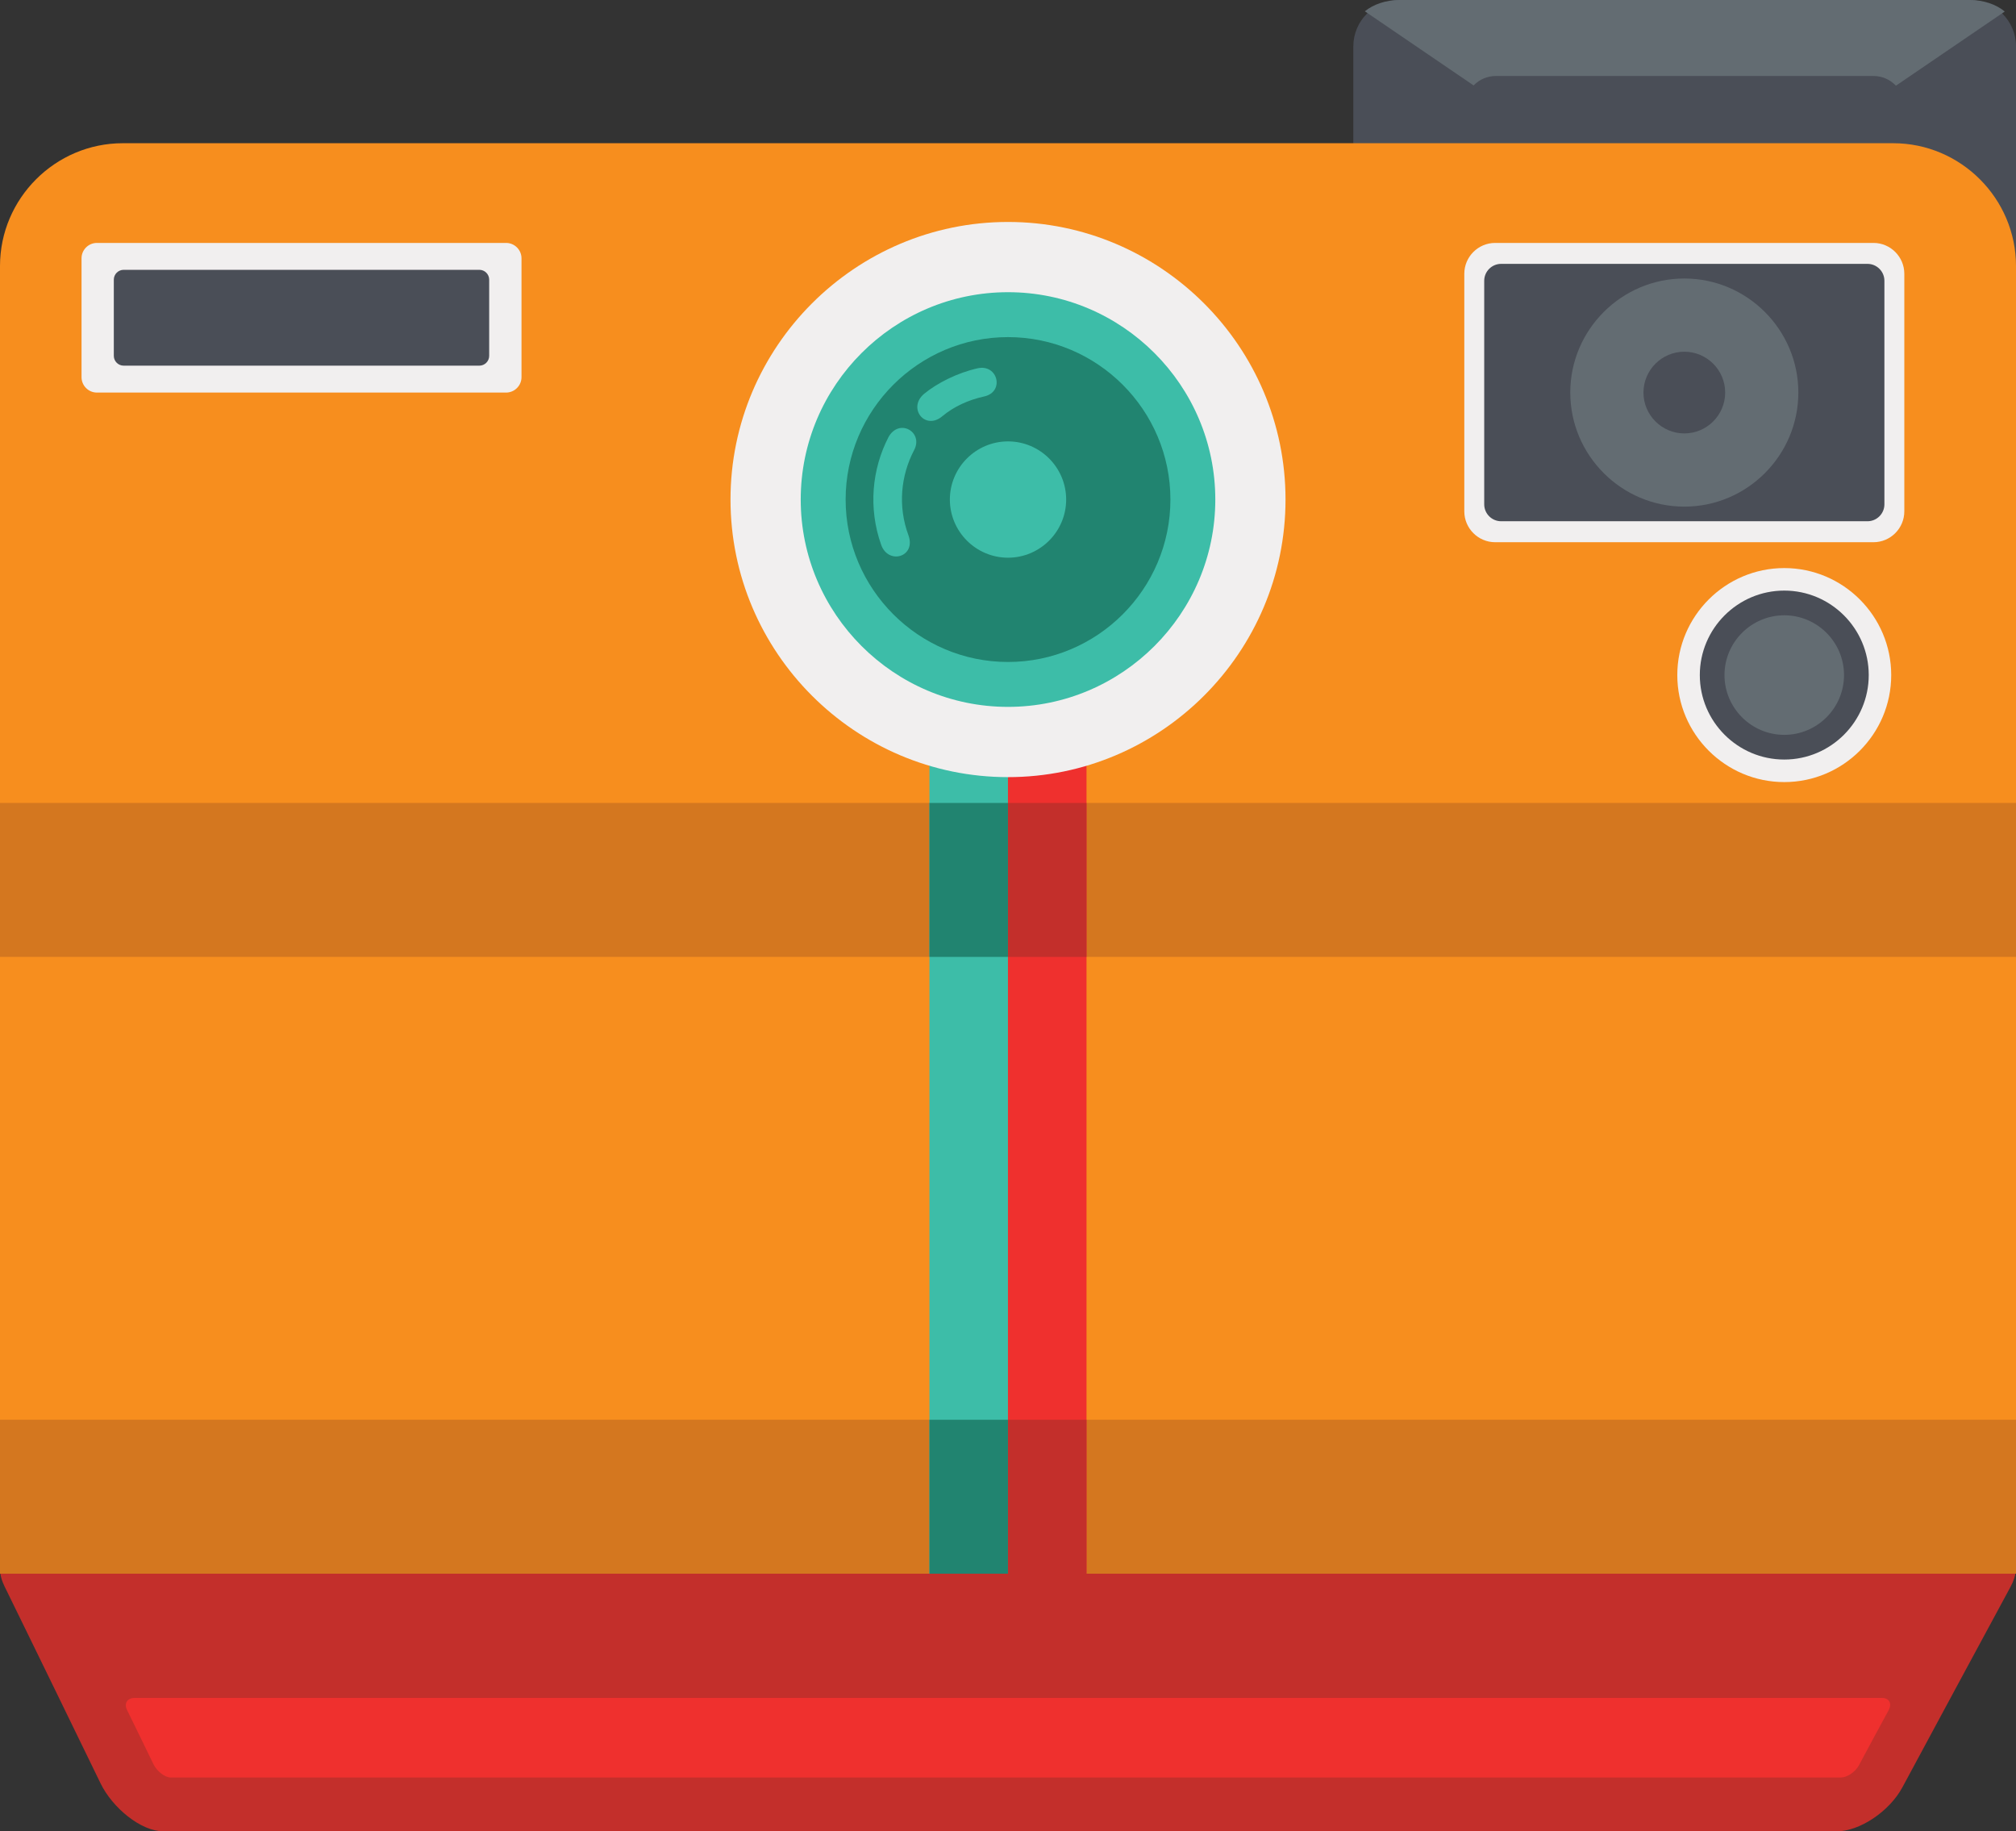<?xml version="1.0" encoding="UTF-8" standalone="no"?>
<!-- Created with Inkscape (http://www.inkscape.org/) -->

<svg
   xmlns:dc="http://purl.org/dc/elements/1.1/"
   xmlns:cc="http://creativecommons.org/ns#"
   xmlns:rdf="http://www.w3.org/1999/02/22-rdf-syntax-ns#"
   xmlns:svg="http://www.w3.org/2000/svg"
   xmlns="http://www.w3.org/2000/svg"
   xmlns:sodipodi="http://sodipodi.sourceforge.net/DTD/sodipodi-0.dtd"
   xmlns:inkscape="http://www.inkscape.org/namespaces/inkscape"
   width="99.745"
   height="90.586"
   id="svg4622"
   version="1.1"
   inkscape:version="0.48.4 r9939"
   sodipodi:docname="cam.svg">
  <rect width="100%" height="100%" fill="#333333" stroke="none"/>
  <defs
     id="defs4624" />
  <sodipodi:namedview
     id="base"
     pagecolor="#ffffff"
     bordercolor="#666666"
     borderopacity="1.0"
     inkscape:pageopacity="0.0"
     inkscape:pageshadow="2"
     inkscape:zoom="0.35"
     inkscape:cx="208.44411"
     inkscape:cy="2.4359774"
     inkscape:document-units="px"
     inkscape:current-layer="layer1"
     showgrid="false"
     fit-margin-top="0"
     fit-margin-left="0"
     fit-margin-right="0"
     fit-margin-bottom="0"
     inkscape:window-width="624"
     inkscape:window-height="425"
     inkscape:window-x="370"
     inkscape:window-y="145"
     inkscape:window-maximized="0" />
  <g
     inkscape:label="Camada 1"
     inkscape:groupmode="layer"
     id="layer1"
     transform="translate(-141.556,-444.212)">
    <path
       inkscape:connector-curvature="0"
       d="m 210.809,466.507 28.198,0 c 1.262,0 2.295,-1.032 2.295,-2.295 l 0,-17.705 c 0,-1.262 -1.032,-2.295 -2.295,-2.295 l -28.198,0 c -1.262,0 -2.295,1.032 -2.295,2.295 l 0,17.705 c 0,1.262 1.032,2.295 2.295,2.295"
       style="fill:#4a4e57;fill-opacity:1;fill-rule:evenodd;stroke:none"
       id="path686" />
    <path
       inkscape:connector-curvature="0"
       d="m 233.499,449.719 7.246,-4.938 c -0.422,-0.349 -1.046,-0.57 -1.739,-0.57 l -28.196,0 c -0.688,0 -1.306,0.217 -1.726,0.56 l 7.35,5.008 17.065,-0.06"
       style="fill:#636c72;fill-opacity:1;fill-rule:evenodd;stroke:none"
       id="path688" />
    <path
       inkscape:connector-curvature="0"
       d="m 215.561,447.971 18.692,0 c 0.836,0 1.521,0.682 1.521,1.52 l 0,11.738 c 0,0.836 -0.685,1.521 -1.521,1.521 l -18.692,0 c -0.836,0 -1.521,-0.685 -1.521,-1.521 l 0,-11.738 c 0,-0.838 0.685,-1.52 1.521,-1.52"
       style="fill:#4a4e57;fill-opacity:1;fill-rule:evenodd;stroke:none"
       id="path690" />
    <path
       inkscape:connector-curvature="0"
       d="m 147.632,451.296 87.593,0 c 3.341,0 6.076,2.734 6.076,6.076 l 0,57.066 c 0,3.342 -2.735,6.077 -6.076,6.077 l -87.593,0 c -3.342,0 -6.076,-2.735 -6.076,-6.077 l 0,-57.066 c 0,-3.342 2.734,-6.076 6.076,-6.076"
       style="fill:#f78e1e;fill-opacity:1;fill-rule:evenodd;stroke:none"
       id="path692" />
    <path
       inkscape:connector-curvature="0"
       d="m 229.836,482.897 c 2.915,0 5.291,-2.377 5.291,-5.293 0,-2.914 -2.376,-5.293 -5.291,-5.293 -2.915,0 -5.293,2.379 -5.293,5.293 0,2.915 2.377,5.293 5.293,5.293"
       style="fill:#f1efef;fill-opacity:1;fill-rule:evenodd;stroke:none"
       id="path694" />
    <path
       inkscape:connector-curvature="0"
       d="m 143.144,520.516 c 32.215,0 64.431,0 96.649,0 1.329,0 1.887,0.985 1.238,2.186 -0.892,1.653 -1.789,3.305 -2.679,4.959 l -2.67,4.956 c -0.647,1.202 -2.121,2.181 -3.257,2.181 l -82.776,0 c -1.136,0 -2.54,-1.185 -3.115,-2.369 l -2.375,-4.88 c -0.792,-1.63 -1.591,-3.255 -2.385,-4.881 -0.578,-1.184 0.041,-2.152 1.371,-2.152"
       style="fill:#c32f2b;fill-opacity:1;fill-rule:evenodd;stroke:none"
       id="path696" />
    <path
       inkscape:connector-curvature="0"
       d="m 141.556,522.053 99.745,0 0,-7.615 -99.745,0 0,7.615 z"
       style="fill:#d4771f;fill-opacity:1;fill-rule:evenodd;stroke:none"
       id="path698" />
    <path
       inkscape:connector-curvature="0"
       d="m 141.556,491.543 99.745,0 0,-7.615 -99.745,0 0,7.615 z"
       style="fill:#d4771f;fill-opacity:1;fill-rule:evenodd;stroke:none"
       id="path700" />
    <path
       inkscape:connector-curvature="0"
       d="m 148.22,528.198 c 8.879,0 77.559,0 86.44,0 0.366,0 0.52,0.271 0.341,0.604 -0.245,0.455 -0.494,0.91 -0.74,1.366 l -0.734,1.367 c -0.18,0.331 -0.585,0.6 -0.897,0.6 l -82.619,0 c -0.312,0 -0.7,-0.326 -0.859,-0.651 l -0.654,-1.346 c -0.219,-0.449 -0.44,-0.897 -0.657,-1.345 -0.159,-0.326 0.011,-0.595 0.379,-0.595"
       style="fill:#ef302e;fill-opacity:1;fill-rule:evenodd;stroke:none"
       id="path702" />
    <path
       inkscape:connector-curvature="0"
       d="m 187.542,522.053 3.885,0 0,-54.834 -3.885,0 0,54.834 z"
       style="fill:#3dbda8;fill-opacity:1;fill-rule:evenodd;stroke:none"
       id="path704" />
    <path
       inkscape:connector-curvature="0"
       d="m 191.427,522.053 3.886,0 0,-54.834 -3.886,0 0,54.834 z"
       style="fill:#ef302e;fill-opacity:1;fill-rule:evenodd;stroke:none"
       id="path706" />
    <path
       inkscape:connector-curvature="0"
       d="m 187.542,491.544 3.885,0 0,-7.615 -3.885,0 0,7.615 z"
       style="fill:#218470;fill-opacity:1;fill-rule:evenodd;stroke:none"
       id="path708" />
    <path
       inkscape:connector-curvature="0"
       d="m 191.427,491.544 3.885,0 0,-7.615 -3.885,0 0,7.615 z"
       style="fill:#c32f2b;fill-opacity:1;fill-rule:evenodd;stroke:none"
       id="path710" />
    <path
       inkscape:connector-curvature="0"
       d="m 187.542,522.053 3.885,0 0,-7.614 -3.885,0 0,7.614 z"
       style="fill:#218470;fill-opacity:1;fill-rule:evenodd;stroke:none"
       id="path712" />
    <path
       inkscape:connector-curvature="0"
       d="m 191.427,522.053 3.885,0 0,-7.614 -3.885,0 0,7.614 z"
       style="fill:#c32f2b;fill-opacity:1;fill-rule:evenodd;stroke:none"
       id="path714" />
    <path
       inkscape:connector-curvature="0"
       d="m 191.429,482.652 c 7.562,0 13.73,-6.169 13.73,-13.731 0,-7.561 -6.168,-13.73 -13.73,-13.73 -7.562,0 -13.73,6.169 -13.73,13.73 0,7.562 6.168,13.731 13.73,13.731"
       style="fill:#f1efef;fill-opacity:1;fill-rule:evenodd;stroke:none"
       id="path716" />
    <path
       inkscape:connector-curvature="0"
       d="m 191.429,479.177 c 5.649,0 10.256,-4.607 10.256,-10.256 0,-5.647 -4.607,-10.256 -10.256,-10.256 -5.649,0 -10.256,4.609 -10.256,10.256 0,5.649 4.607,10.256 10.256,10.256"
       style="fill:#3dbda8;fill-opacity:1;fill-rule:evenodd;stroke:none"
       id="path718" />
    <path
       inkscape:connector-curvature="0"
       d="m 191.429,476.956 c 4.426,0 8.035,-3.61 8.035,-8.035 0,-4.425 -3.609,-8.034 -8.035,-8.034 -4.425,0 -8.034,3.609 -8.034,8.034 0,4.425 3.609,8.035 8.034,8.035"
       style="fill:#218470;fill-opacity:1;fill-rule:evenodd;stroke:none"
       id="path720" />
    <path
       inkscape:connector-curvature="0"
       d="m 191.429,471.798 c 1.585,0 2.877,-1.292 2.877,-2.877 0,-1.584 -1.292,-2.876 -2.877,-2.876 -1.585,0 -2.877,1.292 -2.877,2.876 0,1.585 1.292,2.877 2.877,2.877"
       style="fill:#3dbda8;fill-opacity:1;fill-rule:evenodd;stroke:none"
       id="path722" />
    <path
       inkscape:connector-curvature="0"
       d="m 187.289,463.683 c 0.634,-0.521 1.64,-1.032 2.638,-1.254 1.002,-0.221 1.344,1.169 0.323,1.393 -0.782,0.172 -1.499,0.499 -2.075,0.981 -0.858,0.721 -1.739,-0.42 -0.885,-1.12"
       style="fill:#3dbda8;fill-opacity:1;fill-rule:evenodd;stroke:none"
       id="path724" />
    <path
       inkscape:connector-curvature="0"
       d="m 185.154,471.163 c -0.644,-1.817 -0.459,-3.739 0.361,-5.329 0.529,-0.955 1.755,-0.251 1.261,0.657 -0.654,1.254 -0.801,2.766 -0.276,4.19 0.399,1.084 -0.991,1.482 -1.346,0.481"
       style="fill:#3dbda8;fill-opacity:1;fill-rule:evenodd;stroke:none"
       id="path726" />
    <path
       inkscape:connector-curvature="0"
       d="m 215.53,456.228 18.721,0 c 0.838,0 1.524,0.686 1.524,1.524 l 0,11.755 c 0,0.839 -0.686,1.525 -1.524,1.525 l -18.721,0 c -0.839,0 -1.525,-0.686 -1.525,-1.525 l 0,-11.755 c 0,-0.838 0.686,-1.524 1.525,-1.524"
       style="fill:#f1efef;fill-opacity:1;fill-rule:evenodd;stroke:none"
       id="path728" />
    <path
       inkscape:connector-curvature="0"
       d="m 215.826,457.264 18.128,0 c 0.46,0 0.836,0.376 0.836,0.836 l 0,11.059 c 0,0.46 -0.376,0.836 -0.836,0.836 l -18.128,0 c -0.46,0 -0.836,-0.376 -0.836,-0.836 l 0,-11.059 c 0,-0.46 0.376,-0.836 0.836,-0.836"
       style="fill:#4a4e57;fill-opacity:1;fill-rule:evenodd;stroke:none"
       id="path730" />
    <path
       inkscape:connector-curvature="0"
       d="m 224.891,469.272 c 3.106,0 5.641,-2.536 5.641,-5.643 0,-3.106 -2.535,-5.641 -5.641,-5.641 -3.107,0 -5.643,2.535 -5.643,5.641 0,3.106 2.535,5.643 5.643,5.643"
       style="fill:#636c72;fill-opacity:1;fill-rule:evenodd;stroke:none"
       id="path732" />
    <path
       inkscape:connector-curvature="0"
       d="m 224.891,465.651 c 1.113,0 2.021,-0.907 2.021,-2.021 0,-1.114 -0.909,-2.021 -2.021,-2.021 -1.114,0 -2.022,0.907 -2.022,2.021 0,1.114 0.909,2.021 2.022,2.021"
       style="fill:#4a4e57;fill-opacity:1;fill-rule:evenodd;stroke:none"
       id="path734" />
    <path
       inkscape:connector-curvature="0"
       d="m 146.351,456.228 20.245,0 c 0.42,0 0.762,0.343 0.762,0.761 l 0,5.879 c 0,0.419 -0.343,0.762 -0.762,0.762 l -20.245,0 c -0.42,0 -0.761,-0.344 -0.761,-0.762 l 0,-5.879 c 0,-0.419 0.341,-0.761 0.761,-0.761"
       style="fill:#f1efef;fill-opacity:1;fill-rule:evenodd;stroke:none"
       id="path736" />
    <path
       inkscape:connector-curvature="0"
       d="m 229.836,481.782 c 2.301,0 4.179,-1.876 4.179,-4.178 0,-2.301 -1.877,-4.179 -4.179,-4.179 -2.303,0 -4.179,1.877 -4.179,4.179 0,2.301 1.876,4.178 4.179,4.178"
       style="fill:#4a4e57;fill-opacity:1;fill-rule:evenodd;stroke:none"
       id="path738" />
    <path
       inkscape:connector-curvature="0"
       d="m 229.836,480.561 c 1.629,0 2.956,-1.329 2.956,-2.956 0,-1.629 -1.327,-2.958 -2.956,-2.958 -1.629,0 -2.958,1.329 -2.958,2.958 0,1.627 1.329,2.956 2.958,2.956"
       style="fill:#636c72;fill-opacity:1;fill-rule:evenodd;stroke:none"
       id="path740" />
    <path
       inkscape:connector-curvature="0"
       d="m 147.676,457.558 17.596,0 c 0.268,0 0.487,0.219 0.487,0.487 l 0,3.768 c 0,0.269 -0.22,0.486 -0.487,0.486 l -17.596,0 c -0.269,0 -0.489,-0.217 -0.489,-0.486 l 0,-3.768 c 0,-0.269 0.22,-0.487 0.489,-0.487"
       style="fill:#4a4e57;fill-opacity:1;fill-rule:evenodd;stroke:none"
       id="path742" />
  </g>
</svg>
